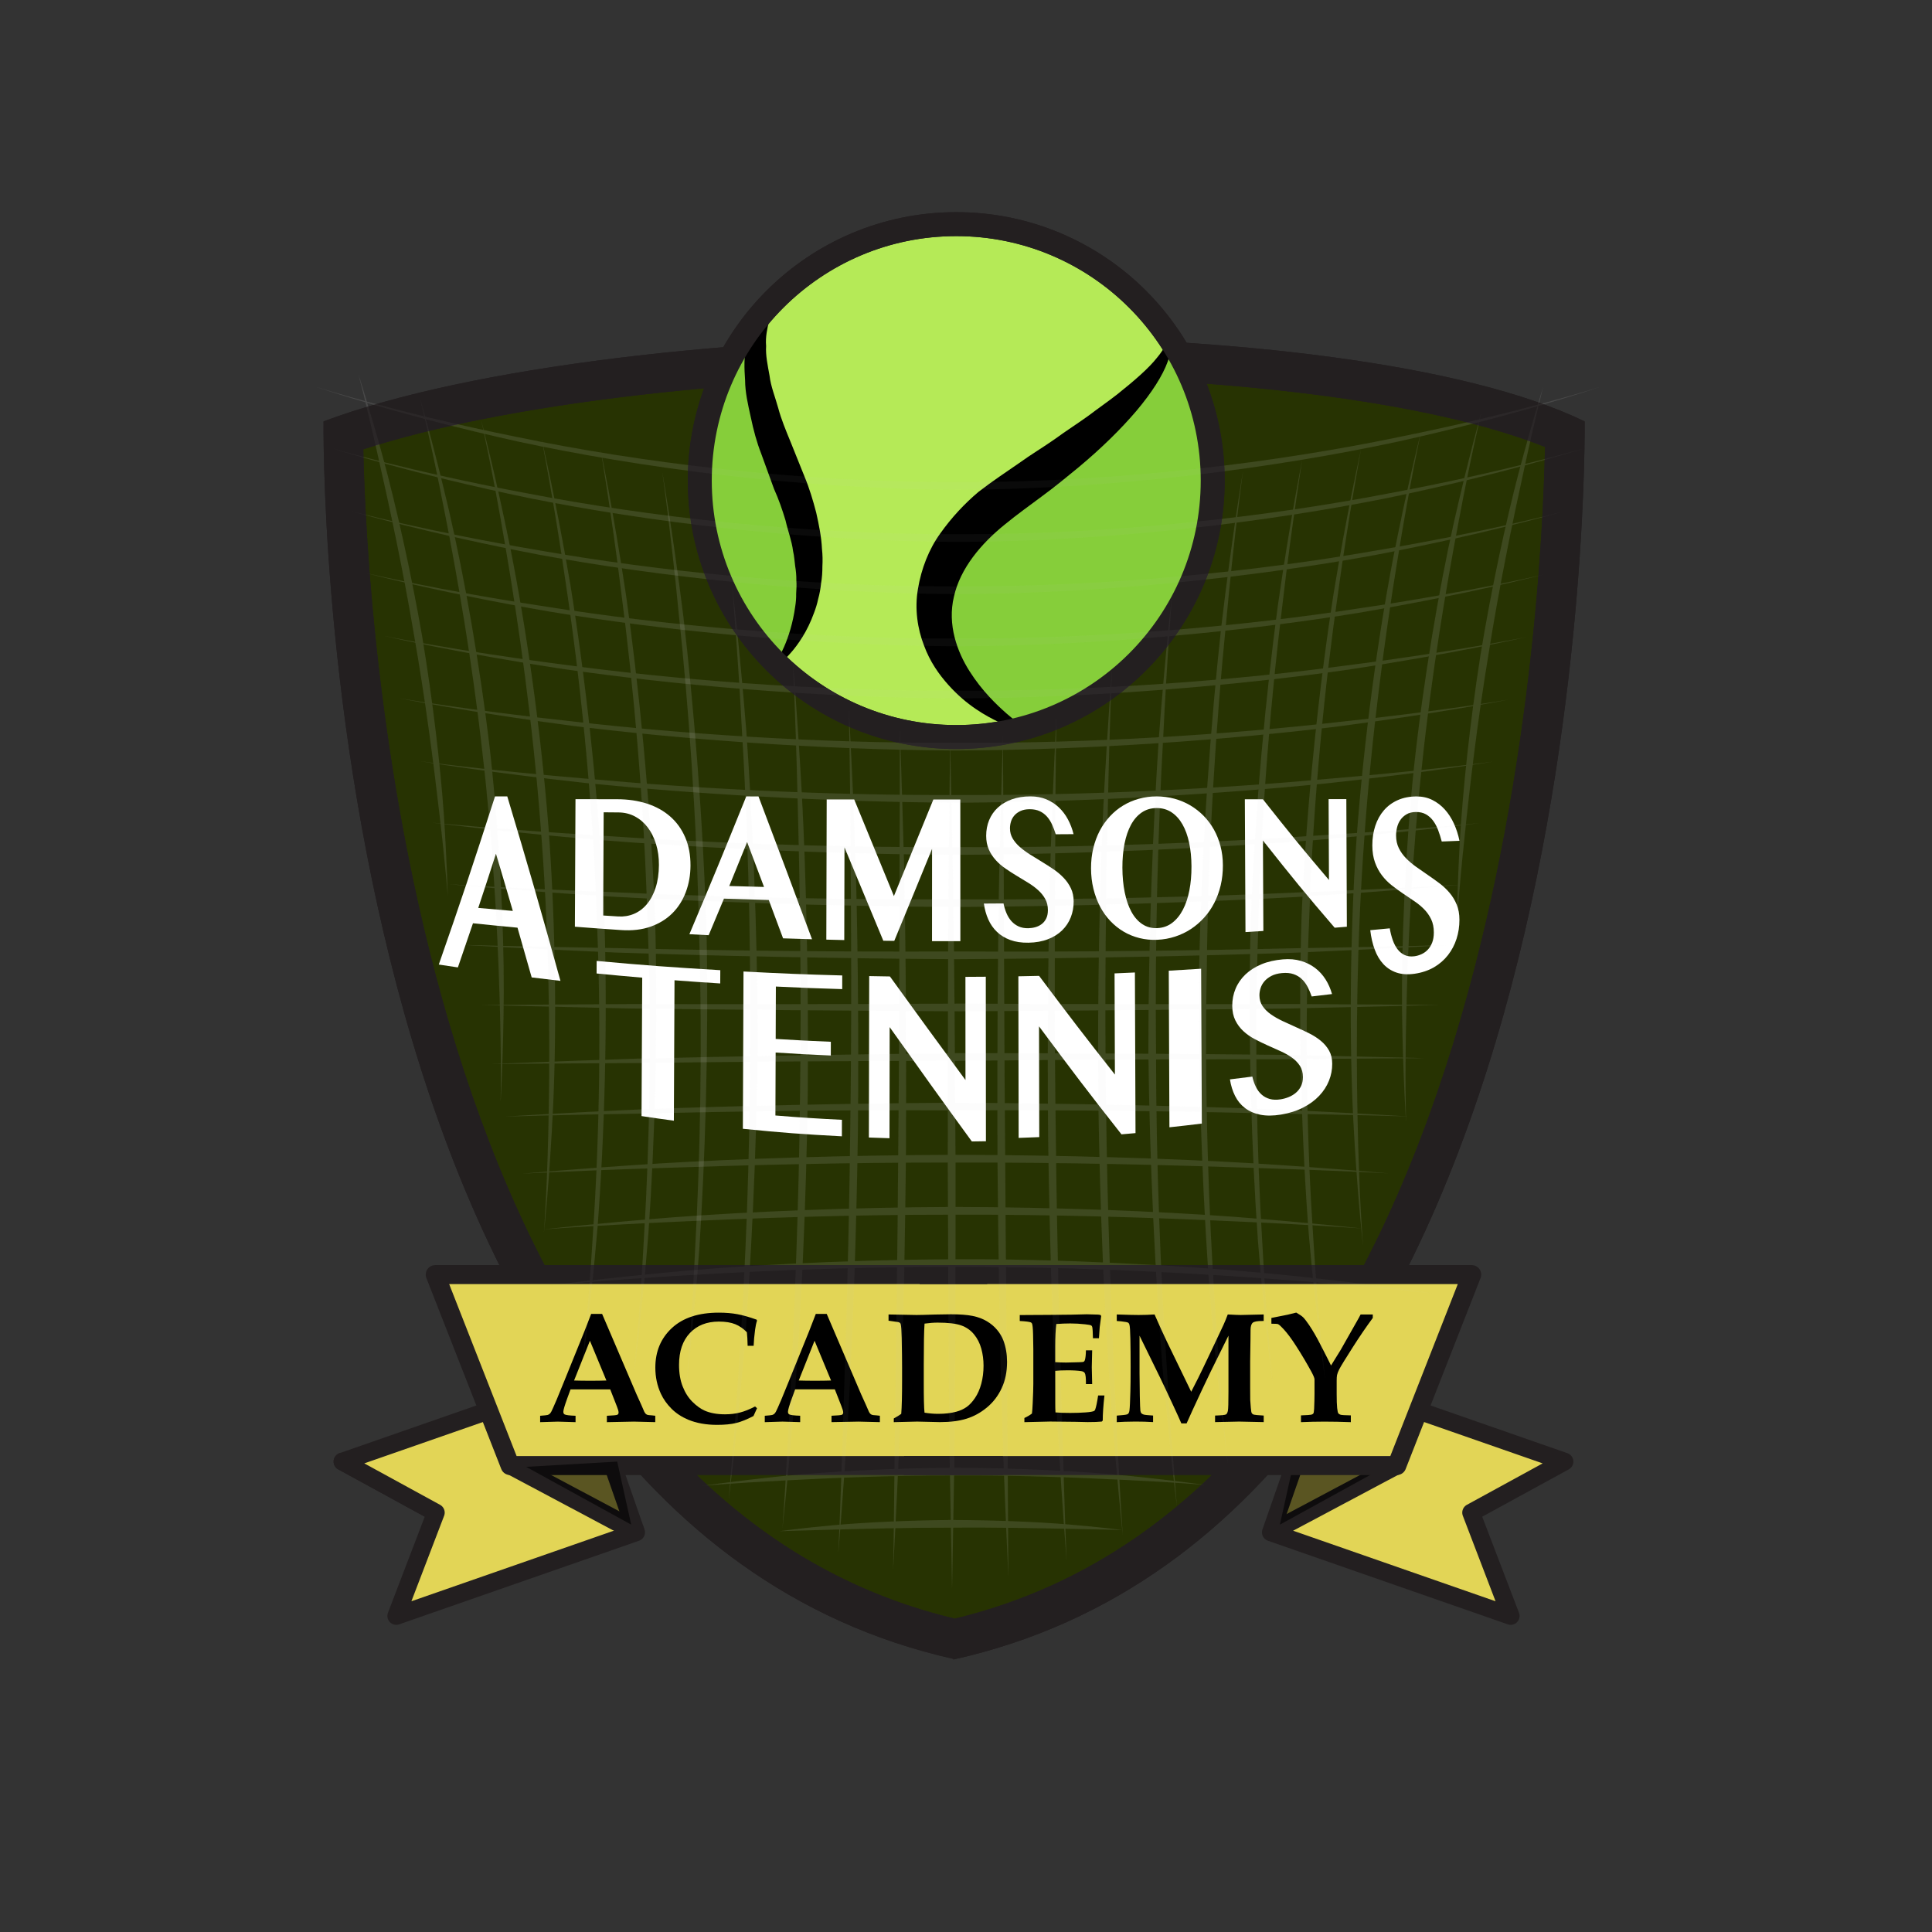 <?xml version="1.0" encoding="utf-8"?>
<!-- Generator: Adobe Illustrator 17.0.0, SVG Export Plug-In . SVG Version: 6.00 Build 0)  -->
<!DOCTYPE svg PUBLIC "-//W3C//DTD SVG 1.1//EN" "http://www.w3.org/Graphics/SVG/1.1/DTD/svg11.dtd">
<svg version="1.1" id="Layer_1" xmlns="http://www.w3.org/2000/svg" xmlns:xlink="http://www.w3.org/1999/xlink" x="0px" y="0px"
	 width="85px" height="85px" viewBox="0 0 85 85" enable-background="new 0 0 85 85" xml:space="preserve">
<rect x="0" y="0" width="85" height="85" fill="#333333" stroke="none"/>
<path id="Blue_1_" fill="#3C5A99" d="M236.26,70.26c1.575,0,2.853-1.278,2.853-2.853V21.418c0-1.576-1.277-2.853-2.853-2.853
	h-45.989c-1.576,0-2.853,1.277-2.853,2.853v45.989c0,1.576,1.277,2.853,2.853,2.853C190.271,70.26,236.26,70.26,236.26,70.26z"/>
<path id="f" fill="#FFFFFF" d="M223.086,70.26V50.241h6.719l1.006-7.802h-7.726v-4.981c0-2.259,0.627-3.798,3.866-3.798l4.131-0.002
	V26.68c-0.714-0.095-3.167-0.308-6.02-0.308c-5.956,0-10.034,3.636-10.034,10.313v5.754h-6.737v7.802h6.737V70.26H223.086z"/>
<g>
	<path fill="#273302" d="M42.007,72.107c-25.521-5.869-26.841-47.456-26.901-52.96c6.188-2.152,16.959-3.479,28.37-3.479
		c11.096,0,20.5,1.275,25.374,3.424C68.796,24.365,67.555,66.164,42.007,72.107z"/>
	<path fill="#231F20" d="M43.475,16.536c10.597,0,19.602,1.16,24.498,3.129c-0.135,7.068-1.982,45.762-25.966,51.55
		C18.1,65.513,16.138,27.106,15.983,19.768C22.163,17.764,32.511,16.536,43.475,16.536 M43.475,14.801
		c-11.178,0-22.734,1.308-29.24,3.738c0,0-0.636,48.082,27.711,54.445v0.028c28.408-6.31,27.772-54.472,27.772-54.472
		C64.469,15.993,54.144,14.801,43.475,14.801L43.475,14.801z"/>
</g>
<polygon fill="#E2D556" stroke="#231F20" stroke-width="0.782" stroke-linecap="square" stroke-linejoin="round" stroke-miterlimit="10" points="
	66.464,71.095 55.912,67.417 58.279,60.625 68.831,64.303 64.724,66.549 "/>
<line fill="none" stroke="#231F20" stroke-width="0.782" stroke-linecap="round" stroke-linejoin="round" stroke-miterlimit="10" x1="56.136" y1="67.305" x2="61.466" y2="64.469"/>
<g>
	<g>
		<g opacity="0.1">
			<path fill="#CCCCCC" d="M70.397,17.022c0,0-3.545,1.218-8.848,2.396c-5.295,1.142-12.351,2.101-19.398,2.129
				c-7.047-0.028-14.103-0.987-19.398-2.129c-5.303-1.178-8.849-2.397-8.849-2.397s3.516,1.13,8.805,2.198
				c5.297,1.104,12.365,2.017,19.441,1.989c7.076,0.028,14.144-0.884,19.441-1.989C66.88,18.152,70.397,17.022,70.397,17.022z"/>
			<path fill="#CCCCCC" d="M69.648,19.737c0,0-3.45,1.105-8.612,2.174c-5.155,1.033-12.024,1.902-18.885,1.93
				c-6.861-0.028-13.73-0.897-18.885-1.93c-5.162-1.07-8.612-2.175-8.612-2.175s3.424,1.017,8.573,1.976
				c5.157,0.996,12.037,1.818,18.924,1.79c6.888,0.028,13.768-0.794,18.924-1.79C66.224,20.754,69.648,19.737,69.648,19.737z"/>
			<path fill="#CCCCCC" d="M68.729,22.517c0,0-3.342,0.976-8.342,1.922c-4.994,0.91-11.649,1.673-18.298,1.698
				c-6.648-0.032-13.304-0.804-18.298-1.719c-5.001-0.952-8.342-1.932-8.342-1.932s3.318,0.892,8.308,1.734
				c4.996,0.878,11.661,1.604,18.332,1.579c6.672,0.032,13.337-0.685,18.332-1.557C65.41,23.405,68.729,22.517,68.729,22.517z"/>
			<path fill="#CCCCCC" d="M67.897,25.281c0,0-3.251,0.853-8.117,1.68c-4.861,0.79-11.338,1.453-17.81,1.471
				c-6.472-0.039-12.949-0.722-17.81-1.528c-4.866-0.843-8.117-1.707-8.117-1.707s3.231,0.776,8.087,1.508
				c4.862,0.768,11.348,1.405,17.84,1.388c6.492,0.039,12.978-0.577,17.84-1.329C64.666,26.047,67.897,25.281,67.897,25.281z"/>
			<path fill="#CCCCCC" d="M67.15,28.029c0,0-3.148,0.728-7.862,1.437c-4.709,0.672-10.985,1.238-17.255,1.26
				c-6.271-0.034-12.546-0.612-17.255-1.293c-4.714-0.718-7.862-1.452-7.862-1.452s3.131,0.647,7.836,1.254
				c4.71,0.643,10.993,1.174,17.281,1.152c6.288,0.034,12.571-0.484,17.281-1.119C64.019,28.67,67.15,28.029,67.15,28.029z"/>
			<path fill="#CCCCCC" d="M66.369,30.781c0,0-3.056,0.605-7.633,1.196c-4.573,0.555-10.668,1.022-16.759,1.043
				c-6.091-0.036-12.186-0.518-16.76-1.083c-4.577-0.602-7.634-1.215-7.634-1.215s3.042,0.526,7.612,1.018
				c4.574,0.528,10.675,0.963,16.781,0.942c6.106,0.036,12.207-0.384,16.781-0.901C63.327,31.3,66.369,30.781,66.369,30.781z"/>
			<path fill="#CCCCCC" d="M65.673,33.511c0,0-2.953,0.485-7.377,0.962c-4.421,0.441-10.314,0.816-16.203,0.842
				c-5.889-0.03-11.782-0.409-16.203-0.853c-4.424-0.48-7.377-0.967-7.377-0.967s2.942,0.4,7.36,0.77
				c4.422,0.406,10.319,0.737,16.22,0.711c5.901,0.03,11.798-0.297,16.22-0.7C62.732,33.909,65.673,33.511,65.673,33.511z"/>
			<path fill="#CCCCCC" d="M65.058,36.217c0,0-2.882,0.374-7.2,0.745c-4.316,0.335-10.069,0.621-15.82,0.647
				c-5.751-0.031-11.504-0.323-15.82-0.663c-4.319-0.376-7.201-0.753-7.201-0.753s2.873,0.291,7.187,0.556
				c4.317,0.302,10.074,0.546,15.833,0.521c5.76,0.032,11.517-0.207,15.833-0.504C62.185,36.506,65.058,36.217,65.058,36.217z"/>
			<path fill="#CCCCCC" d="M64.297,38.919c0,0-2.785,0.264-6.96,0.53c-4.173,0.23-9.737,0.429-15.299,0.456
				c-5.562-0.03-11.125-0.233-15.299-0.467c-4.175-0.269-6.96-0.535-6.96-0.535s2.779,0.18,6.951,0.339
				c4.174,0.195,9.74,0.35,15.307,0.324c5.568,0.031,11.134-0.12,15.307-0.312C61.518,39.097,64.297,38.919,64.297,38.919z"/>
			<path fill="#CCCCCC" d="M63.725,41.579c0,0-2.712,0.164-6.779,0.336c-4.066,0.136-9.487,0.256-14.906,0.284
				c-5.42-0.029-10.84-0.152-14.906-0.29c-4.067-0.173-6.779-0.339-6.779-0.339s2.709,0.081,6.774,0.143
				c4.066,0.099,9.488,0.174,14.911,0.147c5.423,0.03,10.845-0.043,14.911-0.14C61.016,41.659,63.725,41.579,63.725,41.579z"/>
			<path fill="#CCCCCC" d="M63.334,44.211c0,0-2.635,0.073-6.586,0.157c-3.951,0.049-9.219,0.097-14.487,0.126
				c-5.268-0.028-10.536-0.076-14.487-0.124c-3.951-0.084-6.586-0.156-6.586-0.156s2.634-0.012,6.585-0.039
				c3.951,0.009,9.22,0.009,14.489-0.02c5.269,0.028,10.537,0.028,14.489,0.018C60.701,44.199,63.334,44.211,63.334,44.211z"/>
			<path fill="#CCCCCC" d="M62.675,46.555c0,0-2.564,0.013-6.412,0.047c-3.848-0.002-8.979,0.013-14.112,0.07
				c-5.132,0-10.265,0.045-14.114,0.097c-3.849,0.017-6.415,0.045-6.415,0.045s2.567-0.112,6.416-0.239
				c3.849-0.092,8.981-0.185,14.111-0.242c5.131,0,10.262,0.034,14.11,0.075C60.108,46.485,62.675,46.555,62.675,46.555z"/>
			<path fill="#CCCCCC" d="M49.377,67.315c0,0-0.939-0.028-2.352-0.054c-1.414-0.026-3.303-0.069-5.193-0.05
				c-1.89-0.005-3.779,0.05-5.192,0.086c-1.413,0.036-2.352,0.07-2.352,0.07s0.948-0.134,2.364-0.262
				c1.416-0.128,3.299-0.214,5.181-0.232c1.882,0.006,3.765,0.079,5.181,0.198C48.43,67.187,49.377,67.315,49.377,67.315z"/>
			<path fill="#CCCCCC" d="M53.03,65.332c0,0-1.378-0.122-3.451-0.217c-2.073-0.106-4.844-0.217-7.615-0.2
				c-2.771-0.006-5.542,0.114-7.615,0.228c-2.072,0.103-3.45,0.229-3.45,0.229s1.388-0.206,3.466-0.423
				c2.077-0.207,4.839-0.357,7.6-0.373c2.761,0.007,5.524,0.147,7.6,0.346C51.642,65.131,53.03,65.332,53.03,65.332z"/>
			<path fill="#CCCCCC" d="M63.104,56.916c0,0-2.435-0.294-6.092-0.57c-3.658-0.288-8.543-0.572-13.429-0.603
				c-4.886-0.055-9.771,0.142-13.43,0.366c-3.658,0.213-6.094,0.465-6.094,0.465s2.445-0.337,6.108-0.664
				c3.662-0.316,8.538-0.536,13.413-0.506c4.876,0.054,9.752,0.36,13.415,0.74C60.658,56.536,63.104,56.916,63.104,56.916z"/>
			<path fill="#CCCCCC" d="M59.905,54.047c0,0-2.244-0.17-5.614-0.314c-3.37-0.155-7.869-0.309-12.368-0.292
				c-4.499-0.006-8.997,0.158-12.368,0.32c-3.37,0.151-5.613,0.325-5.613,0.325s2.251-0.259,5.625-0.525
				c3.373-0.255,7.865-0.442,12.356-0.459c4.492,0.007,8.984,0.185,12.356,0.432C57.654,53.794,59.905,54.047,59.905,54.047z"/>
			<path fill="#CCCCCC" d="M61.082,51.623c0,0-2.378-0.132-5.947-0.242c-3.57-0.121-8.333-0.248-13.097-0.234
				c-4.764-0.01-9.527,0.121-13.097,0.245c-3.569,0.112-5.947,0.246-5.947,0.246s2.383-0.22,5.956-0.447
				c3.572-0.216,8.33-0.369,13.089-0.383c4.758,0.01,9.517,0.16,13.089,0.373C58.699,51.405,61.082,51.623,61.082,51.623z"/>
			<path fill="#CCCCCC" d="M61.963,49.118c0,0-2.482-0.076-6.206-0.133c-3.725-0.093-8.693-0.161-13.662-0.132
				c-4.969-0.028-9.937,0.042-13.662,0.136c-3.724,0.058-6.206,0.135-6.206,0.135s2.485-0.16,6.212-0.328
				c3.725-0.133,8.692-0.252,13.657-0.281c4.965,0.028,9.932,0.146,13.657,0.278C59.478,48.959,61.963,49.118,61.963,49.118z"/>
			<path fill="#CCCCCC" d="M15.773,16.481c0,0,0.468,1.448,1.067,3.613c0.587,2.162,1.232,5.028,1.731,7.893
				c0.475,2.86,0.806,5.719,0.957,7.862c0.14,2.142,0.171,3.574,0.171,3.574s-0.107-1.436-0.364-3.596
				c-0.247-2.159-0.616-5.035-1.123-7.911c-0.482-2.871-1.101-5.741-1.588-7.88C16.149,17.901,15.773,16.481,15.773,16.481z"/>
			<path fill="#CCCCCC" d="M18.499,17.6c0,0,0.569,1.943,1.251,4.85c0.67,2.904,1.364,6.761,1.813,10.616
				c0.425,3.852,0.607,7.704,0.6,10.596c-0.017,2.892-0.138,4.825-0.138,4.825s0.046-1.928-0.052-4.828
				c-0.086-2.9-0.303-6.769-0.759-10.639c-0.432-3.867-1.104-7.732-1.677-10.619C18.978,19.517,18.499,17.6,18.499,17.6z"/>
			<path fill="#CCCCCC" d="M21.172,18.497c0,0,0.597,2.244,1.277,5.601c0.669,3.355,1.326,7.814,1.68,12.272
				c0.33,4.456,0.358,8.912,0.208,12.259c-0.16,3.347-0.405,5.584-0.405,5.584s0.168-2.228,0.214-5.577
				c0.058-3.35-0.001-7.823-0.361-12.296c-0.336-4.471-0.973-8.941-1.547-12.283C21.678,20.718,21.172,18.497,21.172,18.497z"/>
			<path fill="#CCCCCC" d="M23.829,19.309c0,0,0.149,0.645,0.387,1.774c0.235,1.128,0.555,2.739,0.882,4.67
				c0.622,3.857,1.23,8.997,1.474,14.133c0.187,5.133,0.012,10.27-0.284,14.125c-0.164,1.929-0.346,3.537-0.484,4.664
				c-0.141,1.127-0.235,1.771-0.235,1.771s0.072-0.641,0.176-1.764c0.107-1.123,0.246-2.728,0.358-4.656
				c0.256-3.858,0.379-9.005,0.131-14.156c-0.191-5.149-0.751-10.293-1.333-14.148c-0.275-1.925-0.547-3.528-0.748-4.65
				C23.954,19.949,23.829,19.309,23.829,19.309z"/>
			<path fill="#CCCCCC" d="M26.428,19.794c0,0,0.131,0.64,0.341,1.76c0.206,1.12,0.486,2.718,0.774,4.636
				c0.541,3.83,1.067,8.934,1.273,14.034c0.149,5.098-0.018,10.2-0.289,14.028c-0.151,1.915-0.317,3.512-0.443,4.631
				c-0.129,1.119-0.214,1.758-0.214,1.758s0.063-0.637,0.155-1.752c0.095-1.116,0.217-2.71,0.317-4.624
				c0.231-3.831,0.347-8.941,0.136-14.055c-0.154-5.112-0.631-10.22-1.133-14.049c-0.234-1.912-0.467-3.505-0.64-4.619
				C26.535,20.43,26.428,19.794,26.428,19.794z"/>
			<path fill="#CCCCCC" d="M32.218,25.835c0,0,0.075,0.628,0.193,1.726c0.114,1.098,0.268,2.667,0.419,4.548
				c0.27,3.76,0.496,8.772,0.505,13.782c-0.047,5.01-0.312,10.022-0.611,13.782c-0.166,1.881-0.332,3.45-0.455,4.548
				c-0.126,1.099-0.207,1.727-0.207,1.727s0.057-0.626,0.144-1.721c0.091-1.095,0.212-2.661,0.325-4.54
				c0.26-3.761,0.475-8.777,0.467-13.795c0.048-5.019-0.128-10.035-0.358-13.796c-0.099-1.879-0.208-3.445-0.29-4.54
				C32.271,26.461,32.218,25.835,32.218,25.835z"/>
			<path fill="#CCCCCC" d="M34.879,29.067c0,0,0.205,2.389,0.404,5.968c0.187,3.579,0.297,8.347,0.254,13.115
				c-0.067,4.768-0.287,9.537-0.561,13.117c-0.285,3.581-0.55,5.971-0.55,5.971s0.177-2.382,0.346-5.958
				c0.181-3.577,0.381-8.351,0.427-13.126c0.07-4.775-0.014-9.55-0.111-13.128C35.003,31.45,34.879,29.067,34.879,29.067z"/>
			<path fill="#CCCCCC" d="M37.342,31.155c0,0,0.136,2.326,0.269,5.812c0.121,3.486,0.177,8.132,0.134,12.777
				c-0.067,4.646-0.234,9.292-0.443,12.779c-0.221,3.488-0.42,5.814-0.42,5.814s0.109-2.321,0.213-5.805
				c0.116-3.484,0.263-8.134,0.311-12.784c0.071-4.65,0.043-9.3,0.012-12.786C37.398,33.477,37.342,31.155,37.342,31.155z"/>
			<path fill="#CCCCCC" d="M39.586,32.023c0,0,0.089,2.314,0.182,5.784c0.082,3.47,0.114,8.095,0.092,12.72
				c-0.045,4.625-0.145,9.251-0.283,12.721c-0.15,3.471-0.281,5.786-0.281,5.786s0.04-2.312,0.072-5.78
				c0.044-3.469,0.124-8.096,0.152-12.724c0.051-4.628,0.048-9.255,0.056-12.725C39.595,34.336,39.586,32.023,39.586,32.023z"/>
			<path fill="#CCCCCC" d="M41.802,32.621c0,0,0.053,2.331,0.124,5.826c0.06,3.496,0.09,8.156,0.114,12.817
				c0.001,4.661-0.004,9.322-0.05,12.818c-0.057,3.496-0.103,5.827-0.103,5.827s-0.046-2.33-0.107-5.825
				c-0.049-3.495-0.063-8.156-0.081-12.817c0.005-4.661,0.005-9.322,0.035-12.818C41.776,34.951,41.802,32.621,41.802,32.621z"/>
			<path fill="#CCCCCC" d="M67.892,17.029c0,0-0.378,1.462-0.849,3.662c-0.484,2.203-1.093,5.156-1.559,8.112
				c-0.49,2.96-0.836,5.92-1.062,8.14c-0.237,2.222-0.327,3.699-0.327,3.699s0.014-1.475,0.134-3.68
				c0.131-2.207,0.439-5.15,0.898-8.093c0.483-2.948,1.119-5.897,1.702-8.122C67.424,18.519,67.892,17.029,67.892,17.029z"/>
			<path fill="#CCCCCC" d="M65.181,18.121c0,0-0.469,1.941-1.014,4.86c-0.557,2.922-1.205,6.832-1.611,10.744
				c-0.43,3.915-0.618,7.83-0.681,10.763c-0.075,2.933-0.013,4.883-0.013,4.883s-0.137-1.956-0.177-4.882
				c-0.029-2.926,0.124-6.824,0.524-10.722c0.423-3.901,1.094-7.802,1.747-10.74C64.621,20.086,65.181,18.121,65.181,18.121z"/>
			<path fill="#CCCCCC" d="M62.521,18.993c0,0-0.489,2.227-1.028,5.576c-0.55,3.351-1.158,7.832-1.469,12.315
				c-0.334,4.485-0.371,8.969-0.297,12.327c0.062,3.358,0.238,5.591,0.238,5.591s-0.254-2.243-0.429-5.599
				c-0.164-3.356-0.159-7.824,0.146-12.291c0.328-4.469,0.957-8.94,1.602-12.304C61.942,21.242,62.521,18.993,62.521,18.993z"/>
			<path fill="#CCCCCC" d="M59.877,19.781c0,0-0.119,0.638-0.308,1.755c-0.192,1.117-0.451,2.714-0.712,4.632
				c-0.554,3.841-1.082,8.964-1.252,14.092c-0.227,5.13-0.094,10.256,0.166,14.099c0.114,1.92,0.253,3.519,0.36,4.637
				c0.104,1.118,0.175,1.757,0.175,1.757s-0.093-0.642-0.235-1.764c-0.138-1.122-0.32-2.724-0.486-4.645
				c-0.3-3.84-0.485-8.957-0.319-14.069c0.223-5.115,0.799-10.235,1.393-14.076c0.314-1.923,0.62-3.527,0.846-4.651
				C59.733,20.423,59.877,19.781,59.877,19.781z"/>
			<path fill="#CCCCCC" d="M57.289,20.244c0,0-0.101,0.634-0.261,1.744c-0.163,1.111-0.384,2.698-0.605,4.603
				c-0.475,3.816-0.923,8.906-1.057,14c-0.192,5.096-0.068,10.188,0.165,14.005c0.101,1.908,0.222,3.496,0.316,4.608
				C55.938,60.316,56,60.95,56,60.95s-0.084-0.637-0.213-1.752c-0.125-1.114-0.291-2.706-0.443-4.615
				c-0.272-3.815-0.448-8.9-0.318-13.98c0.187-5.083,0.684-10.169,1.198-13.986c0.274-1.91,0.541-3.504,0.738-4.619
				C57.163,20.882,57.289,20.244,57.289,20.244z"/>
			<path fill="#CCCCCC" d="M54.684,20.753c0,0-0.383,2.721-0.757,6.807c-0.41,4.091-0.776,9.547-0.832,15.007
				c-0.113,5.461,0.085,10.918,0.37,15.009c0.25,4.089,0.552,6.81,0.552,6.81s-0.383-2.732-0.741-6.825
				c-0.324-4.09-0.571-9.541-0.518-14.989c0.11-5.449,0.524-10.901,0.973-14.992C54.215,23.487,54.684,20.753,54.684,20.753z"/>
			<path fill="#CCCCCC" d="M51.559,26.233c0,0-0.048,0.624-0.121,1.717c-0.076,1.093-0.175,2.655-0.265,4.53
				c-0.212,3.752-0.369,8.756-0.313,13.763c0,5.006,0.212,10.01,0.464,13.762c0.11,1.875,0.226,3.436,0.314,4.529
				c0.084,1.093,0.138,1.717,0.138,1.717s-0.078-0.626-0.201-1.722c-0.12-1.096-0.282-2.66-0.444-4.537
				c-0.292-3.751-0.553-8.752-0.608-13.75c0.002-4.998,0.209-9.998,0.46-13.749c0.141-1.877,0.286-3.441,0.394-4.537
				C51.488,26.859,51.559,26.233,51.559,26.233z"/>
			<path fill="#CCCCCC" d="M48.924,29.444c0,0-0.11,2.379-0.181,5.95c-0.083,3.572-0.154,8.337-0.082,13.104
				c0.049,4.766,0.242,9.531,0.412,13.102c0.158,3.57,0.324,5.947,0.324,5.947s-0.254-2.385-0.529-5.96
				c-0.263-3.574-0.476-8.334-0.545-13.094c-0.046-4.76,0.052-9.519,0.225-13.092C48.732,31.828,48.924,29.444,48.924,29.444z"/>
			<path fill="#CCCCCC" d="M46.478,31.517c0,0-0.045,2.319-0.054,5.801c-0.021,3.482-0.041,8.126,0.029,12.77
				c0.047,4.644,0.183,9.288,0.285,12.768c0.091,3.48,0.187,5.798,0.187,5.798s-0.186-2.324-0.394-5.807
				c-0.197-3.483-0.352-8.123-0.417-12.764c-0.042-4.64,0.006-9.28,0.118-12.762C46.353,33.84,46.478,31.517,46.478,31.517z"/>
			<path fill="#CCCCCC" d="M44.127,32.378c0,0,0.003,2.311,0.032,5.778c0.018,3.467,0.021,8.091,0.065,12.715
				c0.021,4.624,0.083,9.247,0.107,12.714c0.013,3.466,0.034,5.777,0.034,5.777s-0.112-2.313-0.243-5.781
				c-0.119-3.468-0.2-8.09-0.238-12.712c-0.015-4.622,0.011-9.244,0.083-12.711C44.05,34.69,44.127,32.378,44.127,32.378z"/>
			<path fill="none" d="M23.402,64.933"/>
			<path fill="none" d="M25.465,66.464"/>
			<path fill="#FFFFFF" d="M63.956,63.768"/>
			<path fill="#FFFFFF" d="M62.685,54.03"/>
			<path fill="none" d="M60.839,64.923"/>
			<path fill="none" d="M58.776,66.454"/>
		</g>
		<g opacity="0.1">
			<path fill="#CCCCCC" d="M29.139,20.772c0,0,0.448,2.542,0.926,6.348c0.443,3.803,0.867,8.871,1.021,13.936
				c0.098,5.064-0.072,10.13-0.323,13.932c-0.285,3.804-0.602,6.343-0.602,6.343s0.241-2.53,0.42-6.332
				c0.213-3.803,0.333-8.876,0.176-13.953c-0.102-5.075-0.479-10.146-0.884-13.949C29.504,23.3,29.139,20.772,29.139,20.772z"/>
		</g>
	</g>
</g>
<line fill="none" stroke="#231F20" stroke-width="0.782" stroke-linecap="round" stroke-linejoin="round" stroke-miterlimit="10" x1="15.067" y1="64.303" x2="19.174" y2="66.549"/>
<polyline opacity="0.6" enable-background="new    " points="23.328,64.651 27.952,67.194 27.335,64.419 "/>
<polyline opacity="0.6" enable-background="new    " points="60.933,64.535 56.31,67.078 56.926,64.304 "/>
<g>
	<path fill="none" d="M30.649,63.957"/>
</g>
<g>
	<path fill="none" d="M30.649,24.541"/>
</g>
<g>
	<path fill="#231F20" d="M43.475,16.536c10.597,0,19.602,1.16,24.498,3.129c-0.135,7.068-1.982,45.762-25.966,51.55
		C18.1,65.513,16.138,27.106,15.983,19.768C22.163,17.764,32.511,16.536,43.475,16.536 M43.475,14.801
		c-11.178,0-22.734,1.308-29.24,3.738c0,0-0.636,48.082,27.711,54.445v0.028c28.408-6.31,27.772-54.472,27.772-54.472
		C64.469,15.993,54.144,14.801,43.475,14.801L43.475,14.801z"/>
</g>
<g>
	
		<circle fill="#B5EA57" stroke="#231F20" stroke-width="1.054" stroke-linecap="square" stroke-linejoin="round" stroke-miterlimit="10" cx="42.071" cy="21.144" r="11.283"/>
	<path fill="#86CE3A" d="M32.961,14.716c0,0-4.97,8.207,1.156,14.102c0.971,0.935,1.156-5.317,1.156-5.317L32.961,14.716z"/>
	<g>
		<path d="M34.145,29.136c0,0,0.159-0.238,0.35-0.675c0.192-0.432,0.393-1.055,0.491-1.778c0.029-0.18,0.046-0.367,0.042-0.565
			c0.013-0.192,0.023-0.389,0.008-0.596c0.003-0.202-0.017-0.411-0.053-0.626c-0.028-0.211-0.038-0.427-0.091-0.649
			c-0.053-0.441-0.227-0.888-0.332-1.351c-0.139-0.462-0.299-0.928-0.507-1.388c-0.19-0.522-0.379-1.044-0.566-1.557
			c-0.196-0.503-0.334-1.017-0.456-1.597c-0.123-0.559-0.247-1.082-0.25-1.625c-0.037-0.528-0.053-1.019,0.054-1.513
			c0.051-0.241,0.044-0.458,0.143-0.678c0.09-0.209,0.175-0.408,0.254-0.594c0.205-0.345,0.424-0.63,0.636-0.789
			c0.41-0.35,0.657-0.458,0.656-0.476l0.118,0.084c0,0-0.184,0.219-0.446,0.611c-0.148,0.187-0.251,0.458-0.366,0.76
			c-0.069,0.321-0.16,0.679-0.124,1.09c-0.027,0.407,0.068,0.843,0.151,1.305c0.054,0.467,0.245,0.932,0.382,1.424
			c0.131,0.494,0.338,0.988,0.544,1.491c0.203,0.504,0.409,1.016,0.614,1.527c0.215,0.515,0.374,1.05,0.513,1.583
			c0.119,0.536,0.23,1.069,0.253,1.594c0.03,0.261,0.033,0.519,0.019,0.772c0.001,0.253-0.016,0.5-0.057,0.738
			c-0.025,0.24-0.066,0.471-0.128,0.69c-0.046,0.223-0.112,0.431-0.188,0.628c-0.285,0.794-0.694,1.379-1.017,1.746
			c-0.323,0.367-0.563,0.531-0.563,0.531L34.145,29.136z"/>
	</g>
	<path fill="#86CE3A" d="M52.958,22.807c0-4.756-0.347-8.322-1.387-7.167c-1.73,1.922-9.941,6.687-9.941,11.443
		s1.082,3.617,3.352,4.855C46.254,32.632,52.958,27.563,52.958,22.807z"/>
	<g>
		<path d="M44.931,32.131c0,0-0.371-0.079-0.967-0.352c-0.588-0.281-1.432-0.742-2.24-1.646c-0.403-0.45-0.811-1.016-1.074-1.742
			c-0.278-0.713-0.419-1.604-0.263-2.486c0.145-0.878,0.479-1.744,0.983-2.438c0.495-0.699,1.069-1.311,1.675-1.823
			c0.658-0.509,1.206-0.862,1.772-1.257c0.564-0.406,1.075-0.706,1.591-1.069c0.501-0.367,1.011-0.689,1.471-1.022
			c0.449-0.34,0.893-0.647,1.279-0.95c0.766-0.61,1.388-1.154,1.74-1.602c0.373-0.439,0.476-0.779,0.464-0.764l0.18-0.04
			c0.002,0.005,0.019,0.107,0.006,0.278c-0.021,0.17-0.064,0.417-0.18,0.707c-0.212,0.589-0.688,1.342-1.365,2.145
			c-0.68,0.801-1.555,1.661-2.561,2.498c-0.504,0.415-1.031,0.848-1.581,1.252c-0.547,0.409-1.117,0.815-1.642,1.246
			c-1.056,0.849-1.974,1.943-2.249,3.18c-0.299,1.239,0.146,2.438,0.688,3.287c0.55,0.866,1.182,1.467,1.631,1.862
			c0.455,0.395,0.742,0.581,0.742,0.581L44.931,32.131z"/>
	</g>
	
		<circle fill="none" stroke="#231F20" stroke-width="1.054" stroke-linecap="square" stroke-linejoin="round" stroke-miterlimit="10" cx="42.071" cy="21.144" r="11.283"/>
</g>
<polygon fill="#E2D556" stroke="#231F20" stroke-width="0.782" stroke-linecap="square" stroke-linejoin="round" stroke-miterlimit="10" points="
	17.434,71.095 27.986,67.417 25.619,60.625 15.067,64.303 19.174,66.549 "/>
<polygon fill="#E2D556" points="19.437,56.328 22.558,64.535 61.28,64.419 64.401,56.097 "/>
<polyline fill="none" stroke="#231F20" stroke-width="0.836" stroke-linecap="square" stroke-linejoin="round" stroke-miterlimit="10" points="
	43.703,64.478 22.443,64.478 19.149,56.077 43.018,56.077 "/>
<g enable-background="new    ">
	<path d="M23.764,62.569v-0.281c0.183-0.014,0.292-0.025,0.327-0.035c0.035-0.011,0.064-0.026,0.09-0.048
		c0.024-0.021,0.05-0.055,0.076-0.102c0.025-0.046,0.103-0.218,0.231-0.517c0.059-0.14,0.172-0.416,0.339-0.829l0.884-2.181
		l0.298-0.77h0.481l1.514,3.536l0.21,0.464l0.135,0.312c0.023,0.04,0.045,0.069,0.064,0.088c0.021,0.018,0.044,0.031,0.069,0.041
		c0.026,0.009,0.093,0.017,0.198,0.023c0.034,0.005,0.084,0.01,0.149,0.017v0.281l-0.941-0.023L26.7,62.569v-0.281
		c0.273-0.011,0.428-0.026,0.463-0.045c0.034-0.02,0.052-0.052,0.052-0.097c0-0.057-0.025-0.148-0.077-0.277l-0.291-0.742h-1.746
		l-0.148,0.405c-0.112,0.311-0.169,0.504-0.169,0.58c0,0.055,0.019,0.093,0.054,0.115c0.055,0.031,0.216,0.052,0.484,0.061v0.281
		l-0.781-0.023L23.764,62.569z M25.257,60.737c0.213,0.007,0.454,0.01,0.723,0.01c0.261,0,0.493-0.003,0.699-0.01l-0.725-1.75
		L25.257,60.737z"/>
</g>
<g enable-background="new    ">
	<path d="M33.306,61.956l-0.156,0.343c-0.282,0.148-0.535,0.251-0.76,0.306c-0.225,0.056-0.506,0.083-0.842,0.083
		c-0.479,0-0.902-0.075-1.27-0.227c-0.289-0.122-0.534-0.283-0.735-0.484s-0.355-0.419-0.464-0.653
		c-0.165-0.354-0.247-0.739-0.247-1.155c0-0.711,0.243-1.292,0.729-1.742s1.174-0.676,2.061-0.676c0.305,0,0.579,0.023,0.821,0.068
		c0.243,0.045,0.524,0.125,0.845,0.24l0.018,0.044c-0.036,0.106-0.064,0.239-0.085,0.399c-0.034,0.256-0.056,0.491-0.064,0.708
		h-0.264c-0.005-0.248-0.017-0.447-0.034-0.596c-0.151-0.158-0.321-0.276-0.51-0.354c-0.188-0.077-0.43-0.116-0.723-0.116
		c-0.531,0-0.955,0.167-1.273,0.503c-0.318,0.335-0.478,0.803-0.478,1.403c0,0.363,0.054,0.681,0.161,0.951
		c0.106,0.271,0.25,0.495,0.428,0.673c0.179,0.177,0.358,0.307,0.539,0.388c0.246,0.108,0.544,0.162,0.894,0.162
		c0.23,0,0.448-0.025,0.653-0.077c0.206-0.053,0.43-0.142,0.671-0.268L33.306,61.956z"/>
	<path d="M33.647,62.569v-0.281c0.183-0.014,0.291-0.025,0.326-0.035c0.035-0.011,0.065-0.026,0.09-0.048
		c0.025-0.021,0.051-0.055,0.076-0.102c0.026-0.046,0.104-0.218,0.232-0.517c0.059-0.14,0.171-0.416,0.339-0.829l0.884-2.181
		l0.298-0.77h0.48l1.514,3.536l0.21,0.464l0.136,0.312c0.022,0.04,0.044,0.069,0.064,0.088c0.021,0.018,0.043,0.031,0.069,0.041
		c0.025,0.009,0.092,0.017,0.198,0.023c0.033,0.005,0.083,0.01,0.148,0.017v0.281l-0.94-0.023l-1.188,0.023v-0.281
		c0.272-0.011,0.427-0.026,0.462-0.045c0.035-0.02,0.053-0.052,0.053-0.097c0-0.057-0.026-0.148-0.078-0.277l-0.291-0.742h-1.746
		l-0.147,0.405c-0.113,0.311-0.169,0.504-0.169,0.58c0,0.055,0.018,0.093,0.054,0.115c0.054,0.031,0.215,0.052,0.483,0.061v0.281
		l-0.78-0.023L33.647,62.569z M35.141,60.737c0.213,0.007,0.453,0.01,0.723,0.01c0.26,0,0.493-0.003,0.699-0.01l-0.726-1.75
		L35.141,60.737z"/>
	<path d="M39.323,62.569v-0.162c0.018-0.012,0.049-0.029,0.094-0.055c0.085-0.047,0.163-0.097,0.234-0.149
		c0.025-0.302,0.037-0.793,0.037-1.473v-0.556c0-0.298-0.005-0.734-0.017-1.311c-0.007-0.318-0.021-0.521-0.044-0.609
		c-0.007-0.021-0.016-0.036-0.026-0.047c-0.019-0.019-0.046-0.032-0.084-0.041c-0.039-0.009-0.18-0.029-0.425-0.061v-0.274
		l1.229,0.023c0.145,0,0.416-0.007,0.815-0.02c0.289-0.007,0.521-0.011,0.694-0.011c0.399,0,0.719,0.024,0.959,0.072
		c0.24,0.049,0.449,0.127,0.628,0.234c0.179,0.106,0.329,0.233,0.452,0.381c0.123,0.146,0.216,0.305,0.279,0.474
		c0.105,0.284,0.158,0.596,0.158,0.935c0,0.432-0.078,0.816-0.236,1.155s-0.375,0.622-0.651,0.85
		c-0.276,0.229-0.576,0.393-0.898,0.493c-0.323,0.101-0.712,0.15-1.168,0.15l-1.005-0.023L39.323,62.569z M40.675,62.152
		c0.21,0.034,0.41,0.051,0.603,0.051c0.3,0,0.566-0.031,0.799-0.095c0.172-0.047,0.322-0.116,0.45-0.206
		c0.129-0.091,0.253-0.224,0.371-0.399c0.119-0.177,0.211-0.387,0.276-0.63c0.065-0.244,0.098-0.507,0.098-0.789
		c0-0.258-0.032-0.507-0.098-0.747s-0.173-0.451-0.322-0.632c-0.148-0.181-0.337-0.312-0.565-0.393
		c-0.228-0.081-0.573-0.122-1.036-0.122c-0.174,0-0.365,0.015-0.575,0.044c-0.023,0.32-0.034,0.924-0.034,1.811v0.778
		C40.641,61.495,40.651,61.938,40.675,62.152z"/>
	<path d="M45.069,62.569v-0.183c0.136-0.063,0.246-0.129,0.332-0.196c0.014-0.095,0.025-0.249,0.034-0.461
		c0.018-0.389,0.027-0.671,0.027-0.847v-1.523c0-0.059-0.004-0.279-0.011-0.661c-0.007-0.255-0.022-0.41-0.047-0.467
		c-0.012-0.022-0.028-0.04-0.051-0.051c-0.062-0.027-0.224-0.048-0.488-0.062v-0.261l0.786-0.005
		c0.155-0.001,0.305-0.002,0.446-0.002c0.31,0,0.654-0.003,1.033-0.01l0.688-0.017c0.081,0,0.246,0.004,0.494,0.014
		c0.022,0,0.061,0.007,0.112,0.02l0.023,0.045l-0.064,0.487c-0.002,0.034-0.014,0.196-0.034,0.487h-0.264
		c-0.005-0.267-0.015-0.43-0.03-0.491c-0.009-0.031-0.022-0.054-0.041-0.067c-0.029-0.021-0.119-0.038-0.27-0.054
		c-0.224-0.025-0.442-0.038-0.656-0.038c-0.2,0-0.405,0.009-0.615,0.024c-0.031,0.257-0.047,0.583-0.047,0.979v0.7
		c0.153,0.011,0.312,0.017,0.479,0.017c0.052,0,0.238-0.005,0.561-0.014c0.122-0.002,0.193-0.01,0.215-0.023
		s0.037-0.037,0.049-0.071c0.027-0.086,0.043-0.229,0.047-0.43h0.274l-0.017,0.745l0.017,0.741h-0.274
		c0.003-0.262-0.015-0.424-0.051-0.484c-0.027-0.045-0.076-0.073-0.147-0.085c-0.157-0.024-0.359-0.037-0.605-0.037
		c-0.221,0-0.403,0.008-0.547,0.024v1.42c0,0.158,0.003,0.294,0.01,0.408c0.183,0.016,0.399,0.023,0.649,0.023
		c0.243,0,0.468-0.008,0.674-0.023s0.333-0.038,0.381-0.067c0.016-0.009,0.03-0.029,0.044-0.062c0.04-0.108,0.083-0.313,0.128-0.616
		h0.278c-0.05,0.447-0.075,0.815-0.075,1.104l-0.044,0.044c-0.145,0.016-0.35,0.023-0.616,0.023l-0.545-0.012
		c-0.537-0.008-0.907-0.012-1.111-0.012C46.146,62.546,45.77,62.554,45.069,62.569z"/>
	<path d="M49.133,62.569v-0.288c0.256-0.018,0.407-0.036,0.454-0.054c0.027-0.009,0.049-0.025,0.064-0.048
		c0.021-0.029,0.034-0.072,0.041-0.129c0.016-0.128,0.029-0.409,0.04-0.843c0.007-0.21,0.011-0.571,0.011-1.084
		c0-0.458-0.004-0.863-0.011-1.217s-0.021-0.564-0.044-0.632c-0.009-0.031-0.023-0.056-0.042-0.073
		c-0.02-0.017-0.056-0.029-0.11-0.038c-0.148-0.025-0.283-0.04-0.403-0.045v-0.287c0.466,0.016,0.786,0.023,0.962,0.023
		c0.232,0,0.467-0.008,0.701-0.023l0.298,0.67l0.237,0.508l1.077,2.222c0.23-0.444,0.402-0.79,0.518-1.036l0.447-0.938
		c0.248-0.524,0.4-0.847,0.455-0.967c0.056-0.121,0.118-0.274,0.188-0.459c0.296,0.016,0.486,0.023,0.57,0.023l1.011-0.023v0.287
		H55.55c-0.23-0.002-0.377,0.024-0.438,0.08s-0.093,0.162-0.093,0.32c0,0.188-0.001,0.329-0.003,0.427l-0.014,0.951v1.188
		c0,0.289,0.001,0.458,0.003,0.508c0.019,0.287,0.034,0.463,0.048,0.528c0.007,0.032,0.02,0.058,0.038,0.076
		c0.018,0.02,0.044,0.034,0.078,0.044c0.034,0.011,0.177,0.023,0.429,0.039v0.288l-1.082-0.023l-1.058,0.023v-0.288
		c0.279-0.009,0.439-0.025,0.479-0.049c0.04-0.023,0.068-0.077,0.085-0.161c0.017-0.083,0.025-0.363,0.025-0.84v-2.465l-0.785,1.588
		l-0.376,0.789c-0.1,0.208-0.239,0.509-0.42,0.904c-0.111,0.239-0.198,0.433-0.261,0.579h-0.23
		c-0.081-0.189-0.199-0.449-0.353-0.779c-0.262-0.564-0.46-0.985-0.596-1.263l-0.891-1.818v1.662c0,0.278,0.004,0.608,0.012,0.991
		s0.017,0.599,0.025,0.65c0.009,0.051,0.023,0.087,0.042,0.109c0.02,0.022,0.054,0.042,0.102,0.058
		c0.049,0.016,0.188,0.03,0.415,0.044v0.288c-0.253-0.016-0.511-0.023-0.775-0.023C49.61,62.546,49.336,62.554,49.133,62.569z"/>
	<path d="M58.56,60.076l0.426-0.689c0.072-0.124,0.286-0.501,0.642-1.133c0.124-0.216,0.202-0.356,0.233-0.422h0.536v0.152
		c-0.273,0.368-0.569,0.8-0.886,1.297c-0.316,0.496-0.513,0.816-0.587,0.958c-0.05,0.098-0.083,0.182-0.099,0.254
		c-0.011,0.053-0.017,0.137-0.017,0.254v0.572c0,0.287,0.007,0.496,0.021,0.627s0.032,0.21,0.053,0.237
		c0.021,0.026,0.055,0.047,0.102,0.061c0.048,0.014,0.196,0.022,0.447,0.027v0.298c-0.431-0.016-0.819-0.023-1.167-0.023
		c-0.338,0-0.681,0.008-1.027,0.023v-0.298c0.257-0.009,0.408-0.02,0.452-0.03c0.044-0.012,0.074-0.028,0.091-0.051
		c0.018-0.022,0.029-0.091,0.036-0.203c0.011-0.258,0.017-0.477,0.017-0.657v-0.644c0-0.052-0.043-0.159-0.129-0.321
		c-0.212-0.389-0.438-0.771-0.681-1.148c-0.196-0.307-0.379-0.553-0.548-0.738c-0.113-0.122-0.193-0.195-0.241-0.22
		c-0.029-0.014-0.128-0.021-0.298-0.021v-0.254l0.718-0.143c0.121-0.027,0.247-0.058,0.375-0.092
		c0.138,0.077,0.238,0.146,0.302,0.205c0.062,0.061,0.149,0.173,0.261,0.337c0.164,0.244,0.328,0.525,0.49,0.844
		C58.346,59.646,58.505,59.959,58.56,60.076z"/>
</g>
<polyline fill="none" stroke="#231F20" stroke-width="0.782" stroke-linecap="round" stroke-linejoin="round" stroke-miterlimit="10" points="
	19.149,56.077 22.432,64.469 27.762,67.305 "/>
<polyline fill="none" stroke="#231F20" stroke-width="0.836" stroke-linecap="square" stroke-linejoin="round" stroke-miterlimit="10" points="
	40.195,64.478 61.454,64.478 64.749,56.077 40.88,56.077 "/>
<line fill="none" stroke="#231F20" stroke-width="0.782" stroke-linecap="round" stroke-linejoin="round" stroke-miterlimit="10" x1="27.945" y1="67.305" x2="22.615" y2="64.469"/>
<polyline opacity="0.6" enable-background="new    " points="23.148,64.535 27.771,67.078 27.155,64.304 "/>
<g>
	<g>
		<path fill="#FFFFFF" d="M22.318,35.038c0.941,3.13,1.408,4.76,2.34,8.116c-0.507-0.058-0.76-0.089-1.266-0.152
			c-0.249-0.883-0.374-1.321-0.624-2.188c-0.784-0.074-1.176-0.113-1.959-0.194c-0.266,0.787-0.399,1.176-0.664,1.942
			c-0.336-0.049-0.504-0.075-0.84-0.126c0.98-2.81,1.477-4.298,2.474-7.399C21.996,35.038,22.103,35.038,22.318,35.038z
			 M21.041,39.945c0.608,0.055,0.912,0.081,1.521,0.132c-0.296-1.019-0.445-1.522-0.742-2.516
			C21.508,38.528,21.352,39.005,21.041,39.945z"/>
		<path fill="#FFFFFF" d="M25.319,35.16c0.736,0.001,1.104,0.002,1.841,0.003c0.472,0.001,0.906,0.064,1.302,0.192
			c0.396,0.128,0.736,0.316,1.021,0.565c0.285,0.249,0.506,0.555,0.663,0.919c0.157,0.363,0.235,0.778,0.233,1.242
			c-0.002,0.417-0.071,0.808-0.207,1.17c-0.136,0.362-0.334,0.673-0.594,0.931s-0.579,0.453-0.956,0.587
			c-0.377,0.133-0.809,0.183-1.295,0.15c-0.814-0.055-1.221-0.085-2.034-0.148C25.304,38.526,25.309,37.404,25.319,35.16z
			 M26.537,40.278c0.265,0.017,0.397,0.025,0.662,0.042c0.244,0.015,0.475-0.022,0.691-0.113s0.406-0.232,0.568-0.425
			c0.162-0.192,0.291-0.433,0.386-0.723c0.095-0.289,0.144-0.625,0.146-1.006c0.002-0.329-0.041-0.635-0.127-0.916
			c-0.087-0.281-0.208-0.526-0.365-0.732c-0.157-0.207-0.344-0.368-0.562-0.484s-0.456-0.174-0.715-0.177
			c-0.265-0.002-0.397-0.003-0.662-0.006C26.55,37.554,26.546,38.462,26.537,40.278z"/>
		<path fill="#FFFFFF" d="M33.37,35.038c0.94,2.482,1.411,3.744,2.356,6.285c-0.51-0.014-0.765-0.022-1.274-0.04
			c-0.252-0.677-0.378-1.014-0.629-1.686c-0.789-0.022-1.183-0.034-1.971-0.061c-0.269,0.647-0.404,0.969-0.674,1.609
			c-0.339-0.017-0.509-0.026-0.848-0.044c1.002-2.372,1.503-3.59,2.503-6.063C33.047,35.038,33.155,35.038,33.37,35.038z
			 M32.085,38.981c0.612,0.018,0.917,0.026,1.529,0.041c-0.298-0.793-0.447-1.188-0.744-1.974
			C32.556,37.826,32.399,38.213,32.085,38.981z"/>
		<path fill="#FFFFFF" d="M36.371,35.172c0.484,0,0.726,0,1.211,0.001c0.697,1.693,1.046,2.545,1.746,4.251
			c0.696-1.695,1.043-2.547,1.736-4.25c0.474,0,0.711,0,1.186,0c0.001,2.493,0.001,3.74,0.002,6.234
			c-0.499,0.001-0.748,0.001-1.247-0.001c0.001-1.625,0.001-2.437,0.002-4.062c-0.664,1.624-0.996,2.435-1.663,4.05
			c-0.193-0.002-0.289-0.003-0.482-0.006c-0.685-1.649-1.026-2.472-1.708-4.109c-0.004,1.631-0.006,2.447-0.01,4.079
			c-0.316-0.007-0.473-0.011-0.789-0.019C36.361,38.872,36.364,37.639,36.371,35.172z"/>
		<path fill="#FFFFFF" d="M45.248,41.475c-0.305,0.005-0.572-0.035-0.8-0.119c-0.229-0.084-0.424-0.203-0.584-0.356
			c-0.161-0.153-0.288-0.336-0.383-0.548c-0.094-0.212-0.159-0.445-0.195-0.699c0.345-0.002,0.518-0.003,0.864-0.006
			c0.031,0.154,0.075,0.299,0.133,0.433c0.057,0.135,0.13,0.251,0.218,0.349c0.088,0.098,0.193,0.175,0.315,0.23
			c0.121,0.055,0.262,0.082,0.421,0.079c0.107-0.002,0.212-0.017,0.316-0.046c0.103-0.029,0.196-0.075,0.278-0.137
			s0.148-0.144,0.198-0.245s0.074-0.224,0.074-0.369c0-0.185-0.039-0.349-0.117-0.49c-0.078-0.141-0.18-0.269-0.308-0.385
			c-0.128-0.116-0.273-0.224-0.436-0.324c-0.163-0.1-0.329-0.201-0.498-0.303c-0.169-0.102-0.335-0.208-0.498-0.32
			c-0.163-0.111-0.308-0.236-0.435-0.376s-0.23-0.296-0.307-0.471s-0.116-0.376-0.116-0.603c0-0.248,0.044-0.478,0.131-0.689
			c0.088-0.211,0.215-0.395,0.382-0.549c0.167-0.155,0.372-0.276,0.614-0.363c0.242-0.087,0.517-0.131,0.826-0.131
			c0.256,0,0.488,0.044,0.695,0.13c0.207,0.087,0.389,0.205,0.547,0.353c0.158,0.149,0.292,0.324,0.4,0.526
			c0.109,0.202,0.192,0.419,0.249,0.653c-0.314,0.002-0.47,0.003-0.784,0.005c-0.046-0.147-0.098-0.288-0.158-0.421
			c-0.06-0.133-0.134-0.25-0.222-0.351s-0.194-0.181-0.318-0.241c-0.124-0.059-0.272-0.089-0.445-0.089
			c-0.162,0-0.298,0.027-0.409,0.079c-0.112,0.053-0.202,0.119-0.27,0.199c-0.069,0.08-0.118,0.17-0.147,0.269
			c-0.03,0.099-0.044,0.197-0.044,0.293c0,0.166,0.04,0.316,0.12,0.451c0.08,0.135,0.186,0.26,0.318,0.374
			c0.132,0.114,0.281,0.224,0.448,0.329c0.166,0.105,0.337,0.21,0.512,0.316c0.175,0.106,0.346,0.216,0.514,0.33
			c0.168,0.114,0.318,0.24,0.45,0.379c0.132,0.138,0.239,0.292,0.319,0.461s0.12,0.36,0.121,0.574
			c0.001,0.251-0.041,0.485-0.127,0.702c-0.085,0.217-0.211,0.408-0.379,0.572c-0.167,0.164-0.375,0.295-0.624,0.391
			C45.858,41.418,45.572,41.47,45.248,41.475z"/>
		<path fill="#FFFFFF" d="M50.916,41.347c-0.273,0.012-0.535-0.013-0.785-0.076s-0.482-0.157-0.697-0.284s-0.41-0.284-0.587-0.47
			c-0.177-0.187-0.327-0.399-0.452-0.638c-0.124-0.238-0.221-0.498-0.29-0.78c-0.069-0.282-0.103-0.581-0.104-0.898
			C48,37.89,48.033,37.596,48.1,37.317c0.067-0.278,0.162-0.534,0.284-0.768c0.123-0.234,0.272-0.444,0.447-0.633
			c0.175-0.188,0.369-0.347,0.582-0.476s0.444-0.228,0.693-0.298s0.51-0.104,0.783-0.104c0.273,0,0.534,0.035,0.784,0.103
			c0.25,0.069,0.481,0.167,0.696,0.293c0.214,0.127,0.41,0.28,0.586,0.459c0.176,0.18,0.327,0.381,0.452,0.604
			c0.124,0.223,0.221,0.466,0.29,0.73s0.104,0.543,0.105,0.839c0.001,0.312-0.031,0.607-0.097,0.886
			c-0.066,0.279-0.161,0.537-0.283,0.775c-0.122,0.238-0.271,0.454-0.446,0.647s-0.369,0.36-0.582,0.5s-0.445,0.251-0.694,0.332
			C51.451,41.288,51.19,41.335,50.916,41.347z M50.914,40.833c0.247-0.01,0.465-0.086,0.653-0.228
			c0.188-0.142,0.346-0.334,0.473-0.576s0.223-0.526,0.287-0.853s0.095-0.681,0.093-1.064c-0.002-0.377-0.036-0.723-0.103-1.036
			c-0.067-0.314-0.165-0.583-0.294-0.809c-0.129-0.226-0.288-0.402-0.478-0.528c-0.189-0.126-0.407-0.188-0.654-0.188
			c-0.249,0.001-0.469,0.065-0.658,0.194s-0.347,0.309-0.473,0.541c-0.126,0.232-0.221,0.509-0.285,0.831
			c-0.064,0.322-0.096,0.676-0.094,1.061c0.001,0.391,0.035,0.752,0.102,1.081c0.067,0.33,0.164,0.613,0.292,0.85
			s0.287,0.419,0.478,0.547C50.444,40.785,50.665,40.843,50.914,40.833z"/>
		<path fill="#FFFFFF" d="M54.768,35.165c0.318,0,0.476-0.001,0.794-0.001c1.164,1.473,1.746,2.188,2.907,3.552
			c-0.006-1.423-0.009-2.134-0.016-3.557c0.312-0.001,0.468-0.001,0.78-0.001c0.009,2.246,0.014,3.369,0.023,5.614
			c-0.214,0.018-0.322,0.027-0.536,0.044c-1.26-1.463-1.892-2.237-3.156-3.838c0.008,1.592,0.012,2.388,0.019,3.98
			c-0.315,0.02-0.472,0.03-0.787,0.05C54.785,38.671,54.78,37.502,54.768,35.165z"/>
		<path fill="#FFFFFF" d="M62.236,42.841c-0.302,0.043-0.566,0.026-0.793-0.051c-0.227-0.077-0.42-0.202-0.58-0.373
			c-0.16-0.172-0.287-0.385-0.381-0.64s-0.16-0.539-0.196-0.853c0.343-0.032,0.515-0.048,0.858-0.081
			c0.031,0.187,0.076,0.361,0.133,0.522c0.057,0.16,0.13,0.296,0.217,0.408c0.088,0.111,0.192,0.194,0.312,0.248
			c0.121,0.054,0.26,0.071,0.418,0.051c0.106-0.013,0.21-0.044,0.313-0.09c0.102-0.046,0.194-0.111,0.276-0.195
			c0.081-0.083,0.146-0.188,0.196-0.314c0.049-0.126,0.074-0.275,0.074-0.449c0-0.222-0.039-0.413-0.116-0.576
			c-0.077-0.162-0.179-0.308-0.305-0.438c-0.127-0.13-0.271-0.25-0.433-0.359c-0.162-0.11-0.327-0.221-0.496-0.335
			c-0.168-0.114-0.334-0.234-0.496-0.361c-0.163-0.127-0.307-0.274-0.435-0.44c-0.127-0.166-0.23-0.356-0.307-0.57
			c-0.078-0.214-0.117-0.463-0.118-0.747c-0.001-0.309,0.042-0.596,0.129-0.861s0.214-0.494,0.38-0.686
			c0.167-0.193,0.371-0.343,0.613-0.45s0.517-0.161,0.826-0.161c0.256,0,0.488,0.053,0.694,0.156
			c0.207,0.104,0.389,0.243,0.547,0.418s0.291,0.381,0.399,0.616c0.108,0.236,0.19,0.49,0.247,0.762
			c-0.313,0.013-0.469,0.019-0.781,0.031c-0.045-0.174-0.098-0.339-0.157-0.497c-0.059-0.157-0.133-0.295-0.221-0.415
			c-0.088-0.12-0.194-0.214-0.317-0.284s-0.272-0.104-0.445-0.102c-0.161,0.002-0.298,0.035-0.409,0.101
			c-0.111,0.065-0.201,0.148-0.27,0.247c-0.069,0.099-0.117,0.21-0.147,0.332c-0.029,0.122-0.044,0.242-0.043,0.36
			c0.001,0.204,0.041,0.387,0.121,0.55c0.08,0.163,0.186,0.311,0.317,0.445c0.132,0.134,0.281,0.26,0.447,0.379
			c0.166,0.119,0.336,0.238,0.51,0.355c0.174,0.118,0.344,0.239,0.511,0.365c0.167,0.126,0.316,0.266,0.447,0.421
			c0.131,0.155,0.236,0.328,0.315,0.521s0.119,0.414,0.119,0.665c0,0.295-0.042,0.574-0.127,0.838s-0.21,0.502-0.376,0.716
			c-0.166,0.213-0.372,0.393-0.618,0.537C62.84,42.699,62.557,42.795,62.236,42.841z"/>
		<path fill="#FFFFFF" d="M31.69,42.684c-0.001,0.233-0.002,0.35-0.003,0.584c-0.805-0.051-1.207-0.079-2.011-0.14
			c-0.012,2.471-0.018,3.707-0.029,6.178c-0.569-0.077-0.854-0.117-1.422-0.203c0.012-2.436,0.018-3.654,0.03-6.09
			c-0.803-0.069-1.205-0.105-2.007-0.184c0.001-0.221,0.002-0.331,0.003-0.552C28.422,42.474,29.511,42.555,31.69,42.684z"/>
		<path fill="#FFFFFF" d="M37.055,42.916c-0.001,0.241-0.001,0.361-0.001,0.601c-1.168-0.035-1.752-0.057-2.919-0.113
			c-0.003,0.922-0.005,1.383-0.008,2.305c0.97,0.059,1.456,0.084,2.427,0.125c-0.001,0.242-0.001,0.363-0.002,0.605
			c-0.971-0.043-1.457-0.069-2.427-0.132c-0.004,1.108-0.006,1.662-0.01,2.77c1.169,0.094,1.755,0.132,2.926,0.19
			c-0.001,0.29-0.001,0.435-0.002,0.726c-1.744-0.091-2.616-0.157-4.356-0.331c0.011-2.768,0.017-4.152,0.028-6.92
			C34.447,42.833,35.316,42.868,37.055,42.916z"/>
		<path fill="#FFFFFF" d="M38.241,42.944c0.365,0.007,0.547,0.011,0.912,0.016c1.326,1.831,1.991,2.75,3.324,4.557
			c-0.001-1.815-0.001-2.723-0.002-4.539c0.358-0.001,0.538-0.003,0.896-0.006c0.002,2.895,0.004,4.343,0.006,7.238
			c-0.248,0.004-0.372,0.006-0.62,0.009c-1.45-1.987-2.173-3.003-3.616-5.03c-0.003,1.955-0.004,2.933-0.007,4.888
			c-0.363-0.01-0.544-0.017-0.907-0.031C38.233,47.205,38.236,45.785,38.241,42.944z"/>
		<path fill="#FFFFFF" d="M44.804,42.953c0.365-0.006,0.547-0.01,0.912-0.019c1.332,1.775,2,2.65,3.335,4.342
			c-0.006-1.78-0.009-2.671-0.015-4.451c0.358-0.015,0.537-0.023,0.895-0.04c0.011,2.827,0.016,4.24,0.027,7.067
			c-0.247,0.023-0.371,0.033-0.618,0.054c-1.452-1.84-2.178-2.8-3.627-4.75c0.004,1.949,0.006,2.923,0.01,4.872
			c-0.363,0.016-0.544,0.023-0.907,0.035C44.81,47.219,44.808,45.797,44.804,42.953z"/>
		<path fill="#FFFFFF" d="M51.421,42.707c0.57-0.032,0.855-0.05,1.424-0.087c0.013,2.725,0.019,4.087,0.031,6.812
			c-0.57,0.07-0.855,0.103-1.426,0.164C51.439,46.841,51.433,45.463,51.421,42.707z"/>
		<path fill="#FFFFFF" d="M56.357,49.037c-0.347,0.057-0.651,0.058-0.912,0.005s-0.484-0.151-0.668-0.291s-0.331-0.319-0.439-0.535
			c-0.109-0.216-0.184-0.459-0.226-0.728c0.395-0.047,0.592-0.072,0.986-0.123c0.036,0.161,0.087,0.31,0.153,0.446
			c0.066,0.136,0.149,0.25,0.25,0.341c0.101,0.092,0.221,0.157,0.359,0.197c0.139,0.04,0.299,0.045,0.48,0.017
			c0.122-0.019,0.242-0.052,0.36-0.1s0.223-0.112,0.316-0.191c0.093-0.079,0.168-0.176,0.224-0.29
			c0.056-0.114,0.084-0.247,0.084-0.399c-0.001-0.195-0.046-0.36-0.134-0.496c-0.089-0.136-0.206-0.256-0.351-0.36
			c-0.146-0.104-0.312-0.197-0.498-0.281c-0.186-0.083-0.376-0.168-0.569-0.255s-0.383-0.179-0.57-0.278s-0.353-0.216-0.499-0.351
			c-0.146-0.135-0.264-0.293-0.353-0.473s-0.134-0.393-0.136-0.639c-0.001-0.268,0.048-0.52,0.147-0.756
			c0.099-0.237,0.245-0.445,0.435-0.627c0.191-0.181,0.424-0.329,0.701-0.445c0.276-0.116,0.591-0.187,0.944-0.217
			c0.293-0.025,0.558-0.002,0.794,0.068s0.445,0.174,0.626,0.311c0.181,0.138,0.333,0.305,0.458,0.501
			c0.124,0.197,0.219,0.412,0.285,0.646c-0.357,0.043-0.536,0.064-0.894,0.106c-0.052-0.148-0.112-0.289-0.181-0.421
			c-0.068-0.132-0.153-0.246-0.254-0.343c-0.101-0.096-0.222-0.169-0.363-0.218s-0.311-0.065-0.509-0.047
			c-0.184,0.017-0.34,0.059-0.468,0.126c-0.127,0.067-0.23,0.147-0.308,0.239s-0.134,0.193-0.168,0.302
			c-0.034,0.109-0.05,0.215-0.049,0.317c0.001,0.177,0.047,0.334,0.139,0.469c0.092,0.135,0.213,0.256,0.364,0.362
			c0.151,0.106,0.322,0.204,0.512,0.294c0.19,0.09,0.385,0.179,0.585,0.267c0.2,0.088,0.395,0.18,0.587,0.275
			c0.192,0.096,0.363,0.205,0.514,0.33c0.151,0.124,0.272,0.268,0.363,0.43c0.091,0.163,0.138,0.354,0.138,0.576
			c0.001,0.26-0.046,0.51-0.143,0.75c-0.096,0.24-0.239,0.461-0.429,0.662c-0.19,0.201-0.426,0.375-0.708,0.519
			C57.052,48.873,56.726,48.977,56.357,49.037z"/>
	</g>
</g>
<g opacity="0.5">
	<g>
		<g opacity="0.1">
			<path fill="#CCCCCC" d="M70.397,17.022c0,0-3.545,1.218-8.848,2.396c-5.295,1.142-12.351,2.101-19.398,2.129
				c-7.047-0.028-14.103-0.987-19.398-2.129c-5.303-1.178-8.849-2.397-8.849-2.397s3.516,1.13,8.805,2.198
				c5.297,1.104,12.365,2.017,19.441,1.989c7.076,0.028,14.144-0.884,19.441-1.989C66.88,18.152,70.397,17.022,70.397,17.022z"/>
			<path fill="#CCCCCC" d="M69.648,19.737c0,0-3.45,1.105-8.612,2.174c-5.155,1.033-12.024,1.902-18.885,1.93
				c-6.861-0.028-13.73-0.897-18.885-1.93c-5.162-1.07-8.612-2.175-8.612-2.175s3.424,1.017,8.573,1.976
				c5.157,0.996,12.037,1.818,18.924,1.79c6.888,0.028,13.768-0.794,18.924-1.79C66.224,20.754,69.648,19.737,69.648,19.737z"/>
			<path fill="#CCCCCC" d="M68.729,22.517c0,0-3.342,0.976-8.342,1.922c-4.994,0.91-11.649,1.673-18.298,1.698
				c-6.648-0.032-13.304-0.804-18.298-1.719c-5.001-0.952-8.342-1.932-8.342-1.932s3.318,0.892,8.308,1.734
				c4.996,0.878,11.661,1.604,18.332,1.579c6.672,0.032,13.337-0.685,18.332-1.557C65.41,23.405,68.729,22.517,68.729,22.517z"/>
			<path fill="#CCCCCC" d="M67.897,25.281c0,0-3.251,0.853-8.117,1.68c-4.861,0.79-11.338,1.453-17.81,1.471
				c-6.472-0.039-12.949-0.722-17.81-1.528c-4.866-0.843-8.117-1.707-8.117-1.707s3.231,0.776,8.087,1.508
				c4.862,0.768,11.348,1.405,17.84,1.388c6.492,0.039,12.978-0.577,17.84-1.329C64.666,26.047,67.897,25.281,67.897,25.281z"/>
			<path fill="#CCCCCC" d="M67.15,28.029c0,0-3.148,0.728-7.862,1.437c-4.709,0.672-10.985,1.238-17.255,1.26
				c-6.271-0.034-12.546-0.612-17.255-1.293c-4.714-0.718-7.862-1.452-7.862-1.452s3.131,0.647,7.836,1.254
				c4.71,0.643,10.993,1.174,17.281,1.152c6.288,0.034,12.571-0.484,17.281-1.119C64.019,28.67,67.15,28.029,67.15,28.029z"/>
			<path fill="#CCCCCC" d="M66.369,30.781c0,0-3.056,0.605-7.633,1.196c-4.573,0.555-10.668,1.022-16.759,1.043
				c-6.091-0.036-12.186-0.518-16.76-1.083c-4.577-0.602-7.634-1.215-7.634-1.215s3.042,0.526,7.612,1.018
				c4.574,0.528,10.675,0.963,16.781,0.942c6.106,0.036,12.207-0.384,16.781-0.901C63.328,31.3,66.369,30.781,66.369,30.781z"/>
			<path fill="#CCCCCC" d="M65.673,33.511c0,0-2.953,0.485-7.377,0.962c-4.421,0.441-10.314,0.816-16.203,0.842
				c-5.889-0.03-11.782-0.409-16.203-0.853c-4.424-0.48-7.377-0.967-7.377-0.967s2.942,0.4,7.36,0.77
				c4.422,0.406,10.319,0.737,16.22,0.711c5.901,0.03,11.798-0.297,16.22-0.7C62.732,33.909,65.673,33.511,65.673,33.511z"/>
			<path fill="#CCCCCC" d="M65.058,36.217c0,0-2.882,0.374-7.2,0.745c-4.316,0.335-10.069,0.621-15.82,0.647
				c-5.751-0.031-11.504-0.323-15.82-0.663c-4.319-0.376-7.201-0.753-7.201-0.753s2.873,0.291,7.187,0.556
				c4.317,0.302,10.074,0.546,15.833,0.521c5.76,0.032,11.517-0.207,15.833-0.504C62.185,36.506,65.058,36.217,65.058,36.217z"/>
			<path fill="#CCCCCC" d="M64.297,38.919c0,0-2.785,0.264-6.96,0.53c-4.173,0.23-9.737,0.429-15.299,0.456
				c-5.562-0.03-11.125-0.233-15.299-0.467c-4.175-0.269-6.96-0.535-6.96-0.535s2.779,0.18,6.951,0.339
				c4.174,0.195,9.74,0.35,15.307,0.324c5.568,0.031,11.134-0.121,15.307-0.312C61.518,39.097,64.297,38.919,64.297,38.919z"/>
			<path fill="#CCCCCC" d="M63.725,41.579c0,0-2.712,0.164-6.779,0.336c-4.066,0.136-9.487,0.256-14.906,0.284
				c-5.42-0.029-10.84-0.152-14.906-0.29c-4.067-0.173-6.779-0.339-6.779-0.339s2.709,0.081,6.774,0.143
				c4.066,0.099,9.488,0.174,14.911,0.147c5.423,0.03,10.845-0.043,14.911-0.14C61.016,41.659,63.725,41.579,63.725,41.579z"/>
			<path fill="#CCCCCC" d="M63.334,44.211c0,0-2.635,0.073-6.586,0.157c-3.951,0.049-9.219,0.097-14.487,0.126
				c-5.268-0.028-10.536-0.076-14.487-0.124c-3.951-0.084-6.586-0.156-6.586-0.156s2.634-0.012,6.585-0.039
				c3.951,0.009,9.22,0.009,14.489-0.02c5.269,0.028,10.537,0.028,14.489,0.018C60.701,44.199,63.334,44.211,63.334,44.211z"/>
			<path fill="#CCCCCC" d="M62.675,46.555c0,0-2.564,0.013-6.412,0.047c-3.848-0.002-8.979,0.013-14.112,0.07
				c-5.132,0-10.265,0.045-14.114,0.097c-3.849,0.017-6.415,0.045-6.415,0.045s2.567-0.112,6.416-0.239
				c3.849-0.092,8.981-0.185,14.111-0.242c5.131,0,10.262,0.034,14.11,0.075C60.108,46.485,62.675,46.555,62.675,46.555z"/>
			<path fill="#CCCCCC" d="M49.377,67.315c0,0-0.939-0.028-2.352-0.054c-1.414-0.026-3.303-0.069-5.193-0.05
				c-1.89-0.005-3.779,0.05-5.192,0.086c-1.413,0.036-2.352,0.07-2.352,0.07s0.948-0.134,2.364-0.262
				c1.416-0.128,3.299-0.214,5.181-0.232c1.882,0.006,3.765,0.079,5.181,0.198C48.43,67.187,49.377,67.315,49.377,67.315z"/>
			<path fill="#CCCCCC" d="M53.03,65.332c0,0-1.378-0.122-3.451-0.217c-2.073-0.106-4.844-0.217-7.615-0.2
				c-2.771-0.006-5.542,0.114-7.615,0.228c-2.072,0.103-3.45,0.229-3.45,0.229s1.388-0.206,3.466-0.423
				c2.077-0.207,4.839-0.357,7.6-0.373c2.761,0.007,5.524,0.147,7.6,0.346C51.642,65.131,53.03,65.332,53.03,65.332z"/>
			<path fill="#CCCCCC" d="M63.104,56.916c0,0-2.435-0.294-6.092-0.57c-3.658-0.288-8.543-0.572-13.429-0.603
				c-4.886-0.055-9.771,0.142-13.43,0.366c-3.658,0.213-6.094,0.464-6.094,0.464s2.445-0.337,6.108-0.664
				c3.662-0.316,8.538-0.536,13.413-0.506c4.876,0.054,9.752,0.36,13.415,0.74C60.658,56.536,63.104,56.916,63.104,56.916z"/>
			<path fill="#CCCCCC" d="M59.905,54.047c0,0-2.244-0.17-5.614-0.314c-3.37-0.155-7.869-0.309-12.368-0.292
				c-4.499-0.006-8.997,0.158-12.368,0.32c-3.37,0.151-5.613,0.325-5.613,0.325s2.251-0.259,5.625-0.525
				c3.373-0.255,7.865-0.442,12.356-0.459c4.492,0.007,8.984,0.185,12.356,0.432C57.654,53.794,59.905,54.047,59.905,54.047z"/>
			<path fill="#CCCCCC" d="M61.082,51.623c0,0-2.378-0.132-5.947-0.242c-3.57-0.121-8.333-0.248-13.097-0.234
				c-4.764-0.01-9.527,0.121-13.097,0.245c-3.569,0.112-5.947,0.246-5.947,0.246s2.383-0.22,5.956-0.447
				c3.572-0.216,8.33-0.369,13.089-0.383c4.758,0.01,9.517,0.16,13.089,0.373C58.699,51.405,61.082,51.623,61.082,51.623z"/>
			<path fill="#CCCCCC" d="M61.963,49.118c0,0-2.482-0.076-6.206-0.133c-3.725-0.093-8.693-0.161-13.662-0.132
				c-4.969-0.028-9.937,0.042-13.662,0.136c-3.724,0.058-6.206,0.135-6.206,0.135s2.485-0.16,6.212-0.328
				c3.725-0.133,8.692-0.252,13.657-0.281c4.965,0.028,9.932,0.146,13.657,0.278C59.478,48.959,61.963,49.118,61.963,49.118z"/>
			<path fill="#CCCCCC" d="M15.773,16.481c0,0,0.468,1.448,1.067,3.613c0.587,2.162,1.232,5.028,1.731,7.893
				c0.475,2.86,0.806,5.719,0.957,7.862c0.14,2.142,0.171,3.574,0.171,3.574s-0.107-1.436-0.364-3.596
				c-0.247-2.159-0.616-5.035-1.123-7.911c-0.482-2.871-1.101-5.741-1.588-7.88C16.149,17.901,15.773,16.481,15.773,16.481z"/>
			<path fill="#CCCCCC" d="M18.499,17.6c0,0,0.569,1.943,1.251,4.85c0.67,2.904,1.364,6.761,1.813,10.616
				c0.425,3.852,0.607,7.704,0.6,10.596c-0.017,2.892-0.138,4.825-0.138,4.825s0.046-1.928-0.052-4.828
				c-0.086-2.9-0.303-6.769-0.759-10.639c-0.432-3.867-1.104-7.732-1.677-10.619C18.978,19.517,18.499,17.6,18.499,17.6z"/>
			<path fill="#CCCCCC" d="M21.172,18.497c0,0,0.597,2.244,1.277,5.601c0.669,3.355,1.326,7.814,1.68,12.272
				c0.33,4.456,0.358,8.912,0.208,12.259c-0.16,3.347-0.405,5.584-0.405,5.584s0.168-2.228,0.214-5.577
				c0.058-3.35-0.001-7.823-0.361-12.296c-0.336-4.471-0.973-8.941-1.547-12.283C21.678,20.718,21.172,18.497,21.172,18.497z"/>
			<path fill="#CCCCCC" d="M23.829,19.309c0,0,0.149,0.645,0.387,1.774c0.235,1.128,0.555,2.739,0.882,4.67
				c0.622,3.857,1.23,8.997,1.474,14.133c0.187,5.133,0.012,10.27-0.284,14.125c-0.164,1.929-0.346,3.537-0.484,4.664
				c-0.141,1.127-0.235,1.771-0.235,1.771s0.072-0.641,0.176-1.764c0.107-1.123,0.246-2.728,0.358-4.656
				c0.256-3.858,0.379-9.005,0.131-14.156c-0.191-5.149-0.751-10.293-1.333-14.148c-0.275-1.925-0.547-3.528-0.748-4.65
				C23.954,19.949,23.829,19.309,23.829,19.309z"/>
			<path fill="#CCCCCC" d="M26.428,19.794c0,0,0.131,0.64,0.341,1.76c0.206,1.12,0.486,2.718,0.774,4.636
				c0.541,3.83,1.067,8.934,1.273,14.034c0.149,5.098-0.018,10.2-0.289,14.028c-0.151,1.915-0.317,3.512-0.443,4.631
				c-0.129,1.119-0.214,1.758-0.214,1.758s0.063-0.637,0.155-1.752c0.095-1.116,0.217-2.71,0.317-4.624
				c0.231-3.831,0.347-8.941,0.136-14.055c-0.154-5.112-0.631-10.22-1.133-14.049c-0.234-1.912-0.467-3.505-0.64-4.619
				C26.535,20.43,26.428,19.794,26.428,19.794z"/>
			<path fill="#CCCCCC" d="M32.218,25.835c0,0,0.075,0.628,0.193,1.726c0.114,1.098,0.268,2.667,0.419,4.548
				c0.27,3.76,0.496,8.772,0.505,13.782c-0.047,5.01-0.312,10.022-0.611,13.782c-0.166,1.881-0.332,3.45-0.455,4.548
				c-0.126,1.099-0.207,1.727-0.207,1.727s0.057-0.626,0.144-1.721c0.091-1.095,0.212-2.661,0.325-4.54
				c0.26-3.761,0.475-8.777,0.467-13.795c0.048-5.019-0.128-10.035-0.358-13.796c-0.099-1.879-0.208-3.445-0.29-4.54
				C32.271,26.461,32.218,25.835,32.218,25.835z"/>
			<path fill="#CCCCCC" d="M34.879,29.067c0,0,0.205,2.389,0.404,5.968c0.187,3.579,0.297,8.347,0.254,13.115
				c-0.067,4.768-0.287,9.537-0.561,13.117c-0.285,3.581-0.55,5.971-0.55,5.971s0.177-2.382,0.346-5.958
				c0.181-3.577,0.381-8.351,0.427-13.126c0.07-4.775-0.014-9.55-0.111-13.128C35.003,31.45,34.879,29.067,34.879,29.067z"/>
			<path fill="#CCCCCC" d="M37.342,31.155c0,0,0.136,2.326,0.269,5.812c0.121,3.486,0.177,8.132,0.134,12.777
				c-0.067,4.646-0.234,9.292-0.443,12.779c-0.221,3.488-0.42,5.814-0.42,5.814s0.109-2.321,0.213-5.805
				c0.116-3.484,0.263-8.134,0.311-12.784c0.071-4.65,0.043-9.3,0.012-12.786C37.398,33.477,37.342,31.155,37.342,31.155z"/>
			<path fill="#CCCCCC" d="M39.586,32.023c0,0,0.089,2.314,0.182,5.784c0.082,3.47,0.114,8.095,0.092,12.72
				c-0.045,4.625-0.145,9.251-0.283,12.721c-0.15,3.471-0.281,5.786-0.281,5.786s0.04-2.312,0.072-5.78
				c0.044-3.469,0.124-8.096,0.152-12.724c0.051-4.628,0.048-9.255,0.056-12.725C39.595,34.336,39.586,32.023,39.586,32.023z"/>
			<path fill="#CCCCCC" d="M41.802,32.621c0,0,0.053,2.331,0.124,5.826c0.06,3.496,0.09,8.156,0.114,12.817
				c0.001,4.661-0.004,9.322-0.05,12.818c-0.057,3.496-0.103,5.827-0.103,5.827s-0.046-2.33-0.107-5.825
				c-0.049-3.495-0.063-8.156-0.081-12.817c0.005-4.661,0.005-9.322,0.035-12.818C41.776,34.951,41.802,32.621,41.802,32.621z"/>
			<path fill="#CCCCCC" d="M67.892,17.029c0,0-0.378,1.462-0.849,3.662c-0.484,2.203-1.093,5.156-1.559,8.112
				c-0.49,2.96-0.836,5.92-1.062,8.14c-0.237,2.222-0.327,3.699-0.327,3.699s0.014-1.475,0.134-3.68
				c0.131-2.207,0.439-5.15,0.898-8.093c0.483-2.948,1.119-5.897,1.702-8.122C67.424,18.519,67.892,17.029,67.892,17.029z"/>
			<path fill="#CCCCCC" d="M65.181,18.121c0,0-0.469,1.941-1.014,4.86c-0.557,2.922-1.205,6.832-1.611,10.744
				c-0.43,3.915-0.618,7.83-0.681,10.763c-0.075,2.933-0.013,4.883-0.013,4.883s-0.137-1.956-0.177-4.882
				c-0.029-2.926,0.124-6.824,0.524-10.722c0.423-3.901,1.094-7.802,1.747-10.74C64.621,20.086,65.181,18.121,65.181,18.121z"/>
			<path fill="#CCCCCC" d="M62.521,18.993c0,0-0.489,2.227-1.028,5.576c-0.55,3.351-1.158,7.832-1.469,12.315
				c-0.334,4.485-0.371,8.969-0.297,12.327c0.062,3.358,0.238,5.591,0.238,5.591s-0.254-2.243-0.429-5.599
				c-0.164-3.356-0.159-7.824,0.146-12.291c0.328-4.469,0.957-8.94,1.602-12.304C61.942,21.242,62.521,18.993,62.521,18.993z"/>
			<path fill="#CCCCCC" d="M59.877,19.781c0,0-0.119,0.638-0.308,1.755c-0.192,1.117-0.451,2.714-0.712,4.632
				c-0.554,3.841-1.082,8.964-1.252,14.092c-0.227,5.13-0.094,10.256,0.166,14.099c0.114,1.92,0.253,3.519,0.36,4.637
				c0.104,1.118,0.175,1.757,0.175,1.757s-0.093-0.642-0.235-1.764c-0.138-1.122-0.32-2.724-0.486-4.645
				c-0.3-3.84-0.485-8.957-0.319-14.069c0.223-5.115,0.799-10.235,1.393-14.076c0.314-1.923,0.62-3.527,0.846-4.651
				C59.733,20.423,59.877,19.781,59.877,19.781z"/>
			<path fill="#CCCCCC" d="M57.289,20.244c0,0-0.101,0.634-0.261,1.744c-0.163,1.111-0.384,2.698-0.605,4.603
				c-0.475,3.816-0.923,8.906-1.057,14c-0.192,5.096-0.068,10.188,0.165,14.005c0.101,1.908,0.222,3.496,0.316,4.608
				C55.938,60.316,56,60.95,56,60.95s-0.084-0.637-0.213-1.752c-0.125-1.114-0.291-2.706-0.443-4.615
				c-0.272-3.815-0.448-8.9-0.318-13.98c0.187-5.083,0.684-10.169,1.198-13.986c0.274-1.91,0.541-3.504,0.738-4.619
				C57.163,20.882,57.289,20.244,57.289,20.244z"/>
			<path fill="#CCCCCC" d="M54.684,20.753c0,0-0.383,2.721-0.757,6.807c-0.41,4.091-0.776,9.547-0.832,15.007
				c-0.113,5.461,0.085,10.918,0.37,15.009c0.25,4.089,0.552,6.81,0.552,6.81s-0.383-2.732-0.741-6.825
				c-0.324-4.09-0.571-9.541-0.518-14.989c0.11-5.449,0.524-10.901,0.973-14.992C54.215,23.487,54.684,20.753,54.684,20.753z"/>
			<path fill="#CCCCCC" d="M51.559,26.233c0,0-0.048,0.624-0.121,1.717c-0.076,1.093-0.175,2.655-0.265,4.53
				c-0.212,3.752-0.369,8.756-0.313,13.763c0,5.006,0.212,10.01,0.464,13.762c0.11,1.875,0.226,3.436,0.314,4.529
				c0.084,1.093,0.138,1.717,0.138,1.717s-0.078-0.626-0.201-1.722c-0.12-1.096-0.282-2.66-0.444-4.537
				c-0.292-3.751-0.553-8.752-0.608-13.75c0.002-4.998,0.209-9.998,0.46-13.749c0.141-1.877,0.286-3.441,0.394-4.537
				C51.488,26.859,51.559,26.233,51.559,26.233z"/>
			<path fill="#CCCCCC" d="M48.924,29.444c0,0-0.11,2.379-0.181,5.95c-0.083,3.572-0.154,8.337-0.082,13.104
				c0.049,4.766,0.242,9.531,0.412,13.102c0.158,3.57,0.324,5.947,0.324,5.947s-0.254-2.385-0.529-5.96
				c-0.263-3.574-0.476-8.334-0.545-13.094c-0.046-4.76,0.052-9.519,0.225-13.092C48.732,31.828,48.924,29.444,48.924,29.444z"/>
			<path fill="#CCCCCC" d="M46.478,31.517c0,0-0.045,2.319-0.054,5.801c-0.021,3.482-0.041,8.126,0.029,12.77
				c0.047,4.644,0.183,9.288,0.285,12.768c0.091,3.48,0.187,5.798,0.187,5.798s-0.186-2.324-0.394-5.807
				c-0.197-3.483-0.352-8.123-0.417-12.764c-0.042-4.64,0.006-9.28,0.118-12.762C46.353,33.84,46.478,31.517,46.478,31.517z"/>
			<path fill="#CCCCCC" d="M44.127,32.378c0,0,0.003,2.311,0.032,5.778c0.018,3.467,0.021,8.091,0.065,12.715
				c0.021,4.624,0.083,9.247,0.107,12.714c0.013,3.466,0.034,5.777,0.034,5.777s-0.112-2.313-0.243-5.781
				c-0.119-3.468-0.2-8.09-0.238-12.712c-0.015-4.622,0.011-9.244,0.083-12.711C44.05,34.69,44.127,32.378,44.127,32.378z"/>
			<path fill="none" d="M23.402,64.933"/>
			<path fill="none" d="M25.465,66.464"/>
			<path fill="#FFFFFF" d="M63.956,63.768"/>
			<path fill="#FFFFFF" d="M62.685,54.03"/>
			<path fill="none" d="M60.839,64.923"/>
			<path fill="none" d="M58.776,66.454"/>
		</g>
		<g opacity="0.1">
			<path fill="#CCCCCC" d="M29.139,20.772c0,0,0.448,2.542,0.926,6.348c0.443,3.803,0.867,8.871,1.021,13.936
				c0.098,5.064-0.072,10.13-0.323,13.932c-0.285,3.804-0.602,6.343-0.602,6.343s0.241-2.53,0.42-6.332
				c0.213-3.803,0.333-8.876,0.176-13.953c-0.102-5.075-0.479-10.146-0.884-13.949C29.504,23.3,29.139,20.772,29.139,20.772z"/>
		</g>
	</g>
</g>
<g>
	<path fill="#DC4A38" d="M152.359,18.776h-49.31c-0.907,0-1.641,0.734-1.641,1.64v48.133c0,0.908,0.734,1.642,1.641,1.642h49.31
		c0.907,0,1.641-0.735,1.641-1.642V20.417C154,19.51,153.265,18.776,152.359,18.776z"/>
	<g>
		<path fill="#FFFFFF" d="M129.016,46.992l-1.659-1.288c-0.505-0.419-1.196-0.972-1.196-1.985c0-1.017,0.691-1.663,1.291-2.262
			c1.933-1.521,3.864-3.141,3.864-6.553c0-3.509-2.208-5.355-3.266-6.23h2.853l2.995-1.882h-9.072c-2.489,0-6.077,0.589-8.703,2.757
			c-1.98,1.708-2.945,4.063-2.945,6.183c0,3.599,2.763,7.247,7.642,7.247c0.461,0,0.965-0.045,1.472-0.092
			c-0.228,0.554-0.458,1.016-0.458,1.8c0,1.429,0.734,2.306,1.382,3.136c-2.073,0.142-5.944,0.372-8.797,2.126
			c-2.717,1.616-3.544,3.968-3.544,5.628c0,3.417,3.22,6.599,9.898,6.599c7.919,0,12.111-4.382,12.111-8.72
			C132.884,50.268,131.043,48.699,129.016,46.992z M122.984,41.686c-3.962,0-5.756-5.121-5.756-8.211
			c0-1.203,0.228-2.445,1.011-3.415c0.739-0.924,2.025-1.523,3.226-1.523c3.819,0,5.8,5.167,5.8,8.49
			c0,0.831-0.092,2.305-1.151,3.37C125.374,41.135,124.135,41.686,122.984,41.686z M123.03,60.241c-4.926,0-8.103-2.357-8.103-5.633
			s2.946-4.384,3.959-4.751c1.933-0.65,4.42-0.741,4.835-0.741c0.46,0,0.691,0,1.057,0.046c3.502,2.492,5.022,3.735,5.022,6.094
			C129.8,58.113,127.451,60.241,123.03,60.241z"/>
		<polygon fill="#FFFFFF" points="140.644,41.616 140.644,37.002 138.365,37.002 138.365,41.616 133.759,41.616 133.759,43.92 
			138.365,43.92 138.365,48.561 140.644,48.561 140.644,43.92 145.273,43.92 145.273,41.616 		"/>
	</g>
</g>
</svg>
